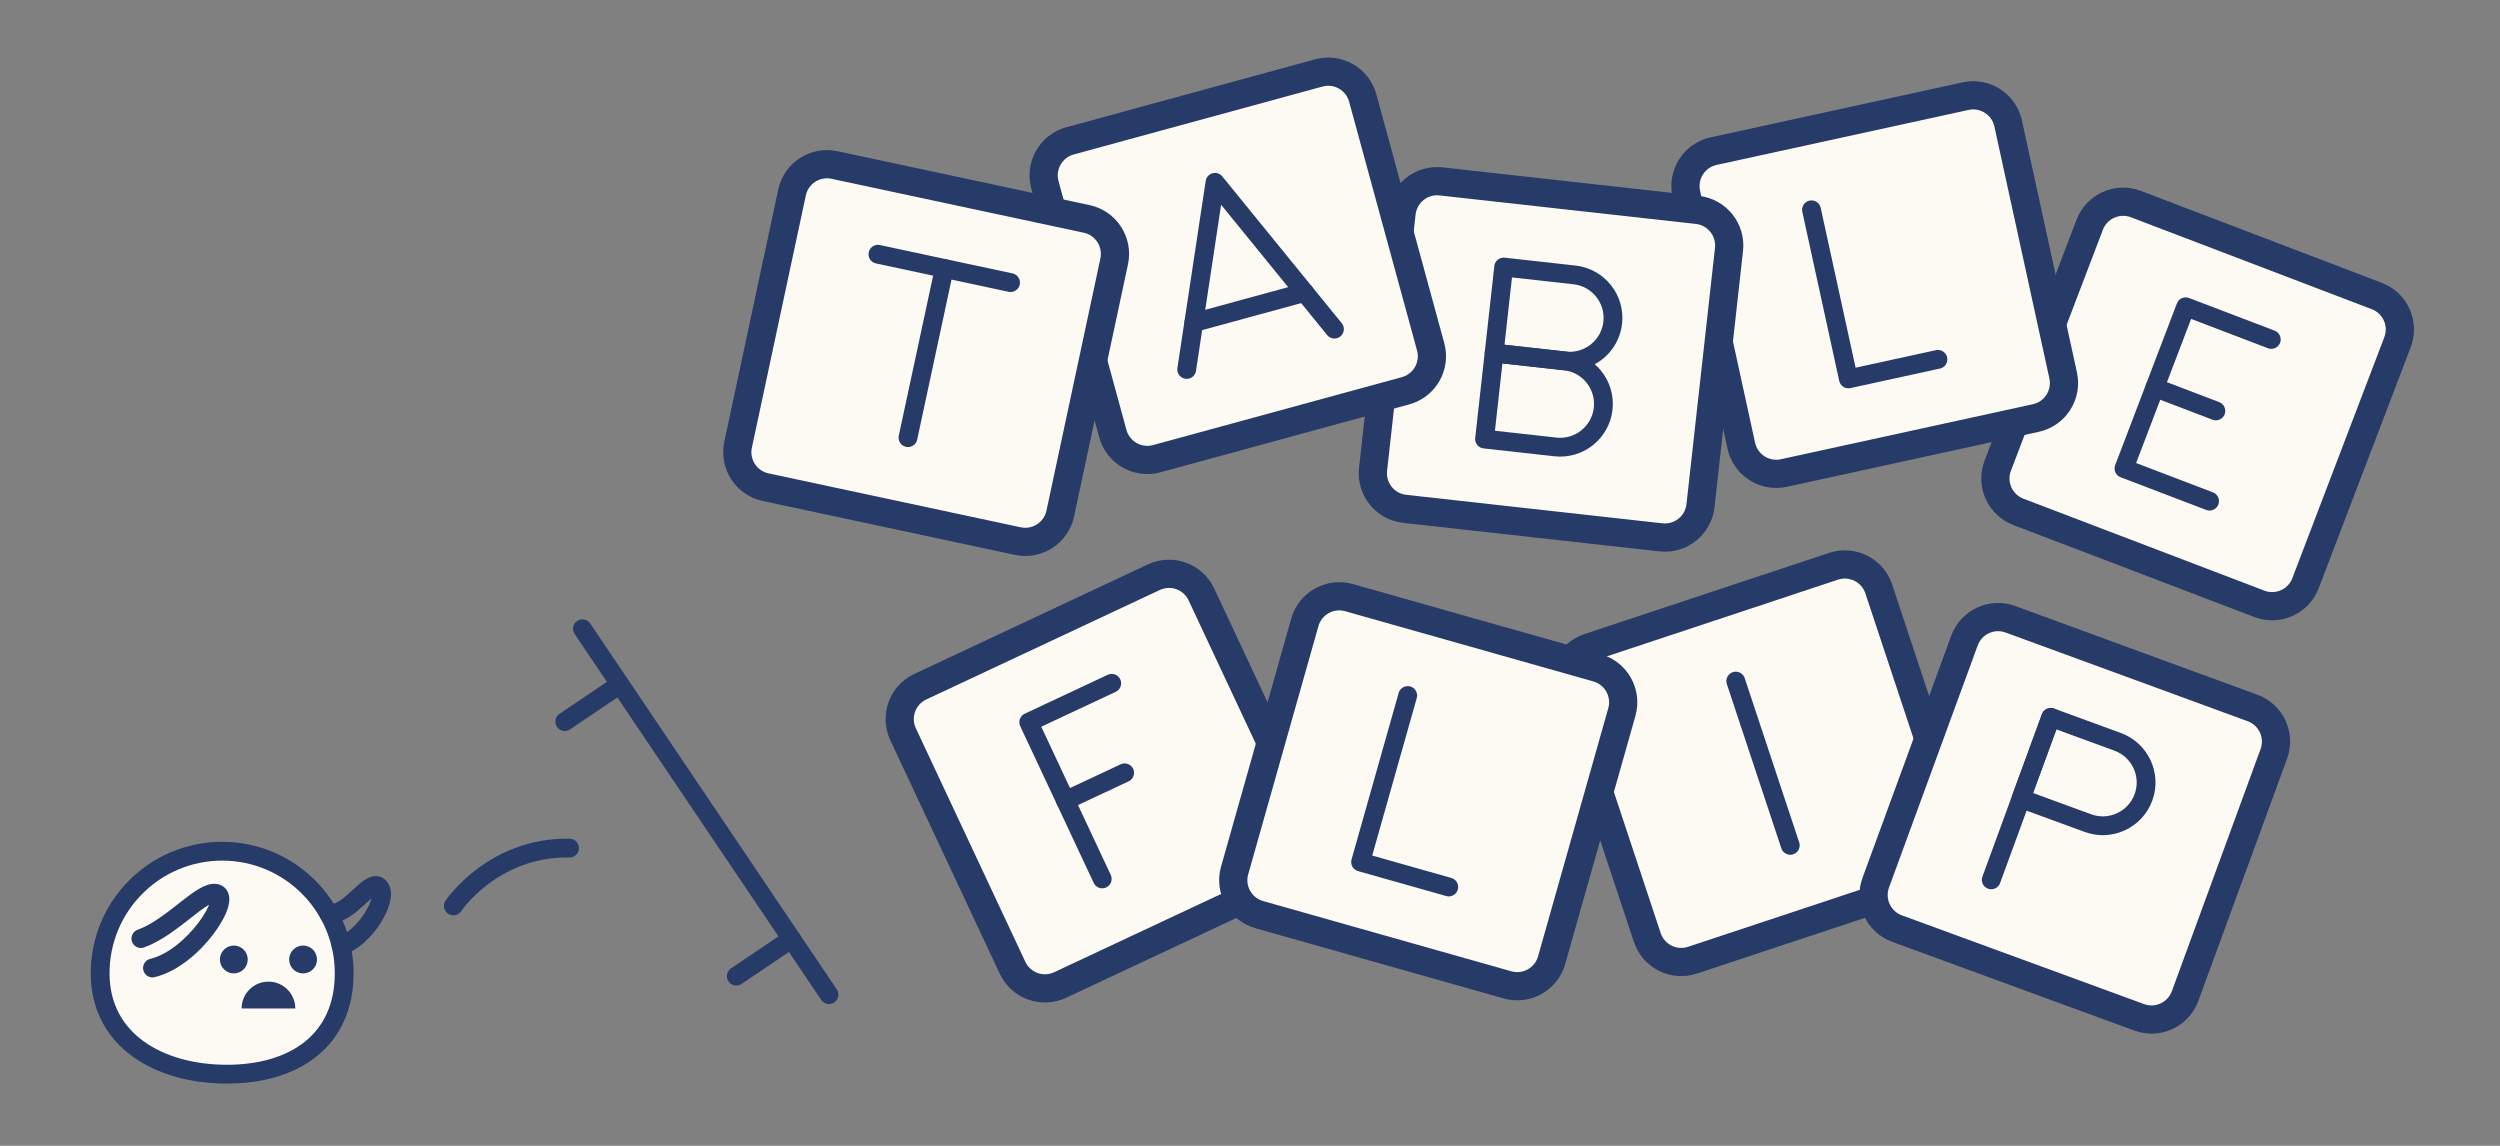 <?xml version="1.0" encoding="utf-8"?>
<!-- Generator: Adobe Illustrator 17.1.0, SVG Export Plug-In . SVG Version: 6.00 Build 0)  -->
<!DOCTYPE svg PUBLIC "-//W3C//DTD SVG 1.1//EN" "http://www.w3.org/Graphics/SVG/1.1/DTD/svg11.dtd">
<svg version="1.1" id="Layer_1" xmlns="http://www.w3.org/2000/svg" xmlns:xlink="http://www.w3.org/1999/xlink" x="0px" y="0px"
	 viewBox="100 135 1200 550" enable-background="new 100 135 1200 550" xml:space="preserve">
<rect x="100" y="135" width="1200" height="550" fill="#808080" stroke="none"/>
<g>
	<g>
		
			<path fill="#FCFAF2" stroke="#273B68" stroke-width="13.542" stroke-linecap="round" stroke-linejoin="round" stroke-miterlimit="10" d="
			M1184.496,424.844l-115.658-44.14c-8.861-3.382-13.303-13.307-9.921-22.168l44.14-115.658c3.382-8.861,13.307-13.303,22.168-9.921
			l115.658,44.14c8.861,3.382,13.303,13.307,9.921,22.168l-44.141,115.658C1203.281,423.784,1193.357,428.225,1184.496,424.844z"/>
		<g>
			
				<polyline fill="none" stroke="#273B68" stroke-width="9.028" stroke-linecap="round" stroke-linejoin="round" stroke-miterlimit="10" points="
				1160.594,375.548 1119.505,359.866 1149.126,282.252 1190.216,297.934 			"/>
			
				<line fill="none" stroke="#273B68" stroke-width="9.028" stroke-linecap="round" stroke-linejoin="round" stroke-miterlimit="10" x1="1134.315" y1="321.059" x2="1163.611" y2="332.24"/>
		</g>
	</g>
	<g>
		
			<path fill="#FCFAF2" stroke="#273B68" stroke-width="13.542" stroke-linecap="round" stroke-linejoin="round" stroke-miterlimit="10" d="
			M1029.897,556.907L912.4,595.887c-9.002,2.986-18.72-1.89-21.707-10.892l-38.98-117.497c-2.986-9.002,1.89-18.72,10.892-21.707
			l117.497-38.98c9.002-2.986,18.72,1.89,21.707,10.892l38.98,117.497C1043.776,544.202,1038.899,553.921,1029.897,556.907z"/>
		
			<line fill="none" stroke="#273B68" stroke-width="9.028" stroke-linecap="round" stroke-linejoin="round" stroke-miterlimit="10" x1="933.172" y1="461.925" x2="959.33" y2="540.773"/>
	</g>
	<g>
		
			<path fill="#FCFAF2" stroke="#273B68" stroke-width="13.542" stroke-linecap="round" stroke-linejoin="round" stroke-miterlimit="10" d="
			M1077.203,335.65l-120.946,26.402c-9.266,2.023-18.418-3.849-20.44-13.115L909.413,227.99
			c-2.023-9.266,3.849-18.418,13.115-20.441l120.946-26.402c9.266-2.023,18.418,3.849,20.441,13.115l26.402,120.946
			C1092.341,324.475,1086.469,333.627,1077.203,335.65z"/>
		
			<polyline fill="none" stroke="#273B68" stroke-width="9.028" stroke-linecap="round" stroke-linejoin="round" stroke-miterlimit="10" points="
			969.522,235.708 987.24,316.871 1030.209,307.491 		"/>
	</g>
	<g>
		
			<path fill="#FCFAF2" stroke="#273B68" stroke-width="13.542" stroke-linecap="round" stroke-linejoin="round" stroke-miterlimit="10" d="
			M1126.815,623.32l-116.238-42.59c-8.905-3.263-13.48-13.127-10.217-22.033l42.59-116.238c3.263-8.905,13.127-13.48,22.033-10.217
			l116.238,42.59c8.905,3.263,13.48,13.127,10.217,22.033l-42.59,116.238C1145.585,622.009,1135.721,626.583,1126.815,623.32z"/>
		<g>
			
				<line fill="none" stroke="#273B68" stroke-width="9.028" stroke-linecap="round" stroke-linejoin="round" stroke-miterlimit="10" x1="1084.38" y1="479.323" x2="1055.799" y2="557.327"/>
			
				<path fill="none" stroke="#273B68" stroke-width="9.028" stroke-linecap="round" stroke-linejoin="round" stroke-miterlimit="10" d="
				M1116.499,491.092l-32.119-11.769l-14.29,39.002l32.119,11.769c10.77,3.946,22.7-1.586,26.646-12.356
				C1132.801,506.968,1127.269,495.038,1116.499,491.092z"/>
		</g>
	</g>
	<g>
		
			<path fill="#FCFAF2" stroke="#273B68" stroke-width="13.542" stroke-linecap="round" stroke-linejoin="round" stroke-miterlimit="10" d="
			M897.271,392.927l-123.036-13.686c-9.426-1.049-16.218-9.54-15.169-18.966l13.686-123.036c1.049-9.426,9.54-16.218,18.966-15.169
			l123.036,13.686c9.426,1.049,16.218,9.54,15.169,18.966l-13.686,123.036C915.189,387.184,906.697,393.975,897.271,392.927z"/>
		<g>
			
				<path fill="none" stroke="#273B68" stroke-width="9.028" stroke-linecap="round" stroke-linejoin="round" stroke-miterlimit="10" d="
				M855.765,266.958l-33.997-3.782l-4.592,41.283l33.997,3.782c11.4,1.268,21.669-6.946,22.937-18.345
				C875.378,278.496,867.164,268.226,855.765,266.958z"/>
			
				<path fill="none" stroke="#273B68" stroke-width="9.028" stroke-linecap="round" stroke-linejoin="round" stroke-miterlimit="10" d="
				M851.173,308.241l-33.997-3.782l-4.592,41.283l33.997,3.782c11.4,1.268,21.669-6.946,22.937-18.345
				C870.786,319.778,862.572,309.509,851.173,308.241z"/>
		</g>
	</g>
	<g>
		
			<path fill="#FCFAF2" stroke="#273B68" stroke-width="13.542" stroke-linecap="round" stroke-linejoin="round" stroke-miterlimit="10" d="
			M774.672,322.565l-119.424,32.603c-9.15,2.498-18.592-2.894-21.09-12.044L601.555,223.7c-2.498-9.15,2.894-18.592,12.044-21.09
			l119.424-32.603c9.15-2.498,18.592,2.894,21.09,12.044l32.603,119.424C789.214,310.625,783.821,320.067,774.672,322.565z"/>
		<g>
			
				<polyline fill="none" stroke="#273B68" stroke-width="9.028" stroke-linecap="round" stroke-linejoin="round" stroke-miterlimit="10" points="
				669.62,312.338 683.196,222.517 740.53,292.979 			"/>
			
				<line fill="none" stroke="#273B68" stroke-width="9.028" stroke-linecap="round" stroke-linejoin="round" stroke-miterlimit="10" x1="673.014" y1="289.882" x2="726.196" y2="275.363"/>
		</g>
	</g>
	<g>
		
			<path fill="#FCFAF2" stroke="#273B68" stroke-width="13.542" stroke-linecap="round" stroke-linejoin="round" stroke-miterlimit="10" d="
			M588.542,394.725l-121.058-25.887c-9.275-1.983-15.186-11.11-13.202-20.384l25.887-121.058
			c1.983-9.275,11.11-15.186,20.384-13.202l121.058,25.887c9.275,1.983,15.186,11.11,13.202,20.384l-25.887,121.058
			C606.944,390.797,597.817,396.708,588.542,394.725z"/>
		<g>
			
				<line fill="none" stroke="#273B68" stroke-width="9.028" stroke-linecap="round" stroke-linejoin="round" stroke-miterlimit="10" x1="521.407" y1="257.034" x2="585.061" y2="270.646"/>
			
				<line fill="none" stroke="#273B68" stroke-width="9.028" stroke-linecap="round" stroke-linejoin="round" stroke-miterlimit="10" x1="553.265" y1="263.847" x2="535.831" y2="345.071"/>
		</g>
	</g>
	<g>
		
			<path fill="#FCFAF2" stroke="#273B68" stroke-width="13.542" stroke-linecap="round" stroke-linejoin="round" stroke-miterlimit="10" d="
			M720.956,555.247l-112.088,52.55c-8.588,4.026-18.813,0.328-22.839-8.259l-52.55-112.088c-4.026-8.587-0.328-18.813,8.259-22.839
			l112.088-52.55c8.588-4.026,18.813-0.328,22.839,8.259l52.55,112.088C733.241,540.996,729.543,551.221,720.956,555.247z"/>
		<g>
			
				<polyline fill="none" stroke="#273B68" stroke-width="9.028" stroke-linecap="round" stroke-linejoin="round" stroke-miterlimit="10" points="
				629.069,556.873 593.804,481.655 633.626,462.986 			"/>
			
				<line fill="none" stroke="#273B68" stroke-width="9.028" stroke-linecap="round" stroke-linejoin="round" stroke-miterlimit="10" x1="611.436" y1="519.264" x2="639.828" y2="505.954"/>
		</g>
	</g>
	<g>
		
			<path fill="#FCFAF2" stroke="#273B68" stroke-width="13.542" stroke-linecap="round" stroke-linejoin="round" stroke-miterlimit="10" d="
			M823.585,607.737l-119.118-33.703c-9.126-2.582-14.431-12.074-11.849-21.2l33.703-119.118c2.582-9.126,12.074-14.431,21.2-11.849
			l119.118,33.703c9.126,2.582,14.431,12.074,11.849,21.2l-33.703,119.118C842.203,605.014,832.711,610.319,823.585,607.737z"/>
		
			<polyline fill="none" stroke="#273B68" stroke-width="9.028" stroke-linecap="round" stroke-linejoin="round" stroke-miterlimit="10" points="
			775.702,468.847 753.085,548.783 795.404,560.757 		"/>
	</g>
	<g>
		
			<path fill="#FCFAF2" stroke="#273B68" stroke-width="9.028" stroke-linecap="round" stroke-linejoin="round" stroke-miterlimit="10" d="
			M265.213,602.158c0,32.35-23.968,48.446-56.318,48.446s-60.832-16.096-60.832-48.446s26.225-58.575,58.575-58.575
			S265.213,569.808,265.213,602.158z"/>
		<g>
			<circle fill="#273B68" cx="212.237" cy="595.549" r="6.684"/>
			<circle fill="#273B68" cx="245.479" cy="595.549" r="6.684"/>
		</g>
		
			<path fill="none" stroke="#273B68" stroke-width="9.028" stroke-linecap="round" stroke-linejoin="round" stroke-miterlimit="10" d="
			M167.622,585.516c15.014-5.327,29.648-23.574,36.269-21.644c7.428,2.166-10.958,31.034-30.706,35.769"/>
		
			<path fill="none" stroke="#273B68" stroke-width="9.028" stroke-linecap="round" stroke-linejoin="round" stroke-miterlimit="10" d="
			M257.783,573.594c10.195,0.837,19.976-17.634,24.322-12.761c4.765,5.343-7.355,24.963-18.408,28.033"/>
		
			<path fill="none" stroke="#273B68" stroke-width="9.028" stroke-linecap="round" stroke-linejoin="round" stroke-miterlimit="10" d="
			M317.601,569.851c0,0,18.922-28.371,55.76-27.773"/>
		<path fill="#273B68" d="M215.967,619.074c0-7.119,5.771-12.89,12.89-12.89c7.119,0,12.89,5.771,12.89,12.89H215.967z"/>
		<g>
			
				<line fill="none" stroke="#273B68" stroke-width="9.028" stroke-linecap="round" stroke-linejoin="round" stroke-miterlimit="10" x1="379.566" y1="436.794" x2="497.92" y2="612.426"/>
			<g>
				
					<line fill="none" stroke="#273B68" stroke-width="9.028" stroke-linecap="round" stroke-linejoin="round" stroke-miterlimit="10" x1="397.576" y1="463.52" x2="371.104" y2="481.359"/>
				
					<line fill="none" stroke="#273B68" stroke-width="9.028" stroke-linecap="round" stroke-linejoin="round" stroke-miterlimit="10" x1="479.909" y1="585.699" x2="453.437" y2="603.538"/>
			</g>
		</g>
	</g>
</g>
</svg>

